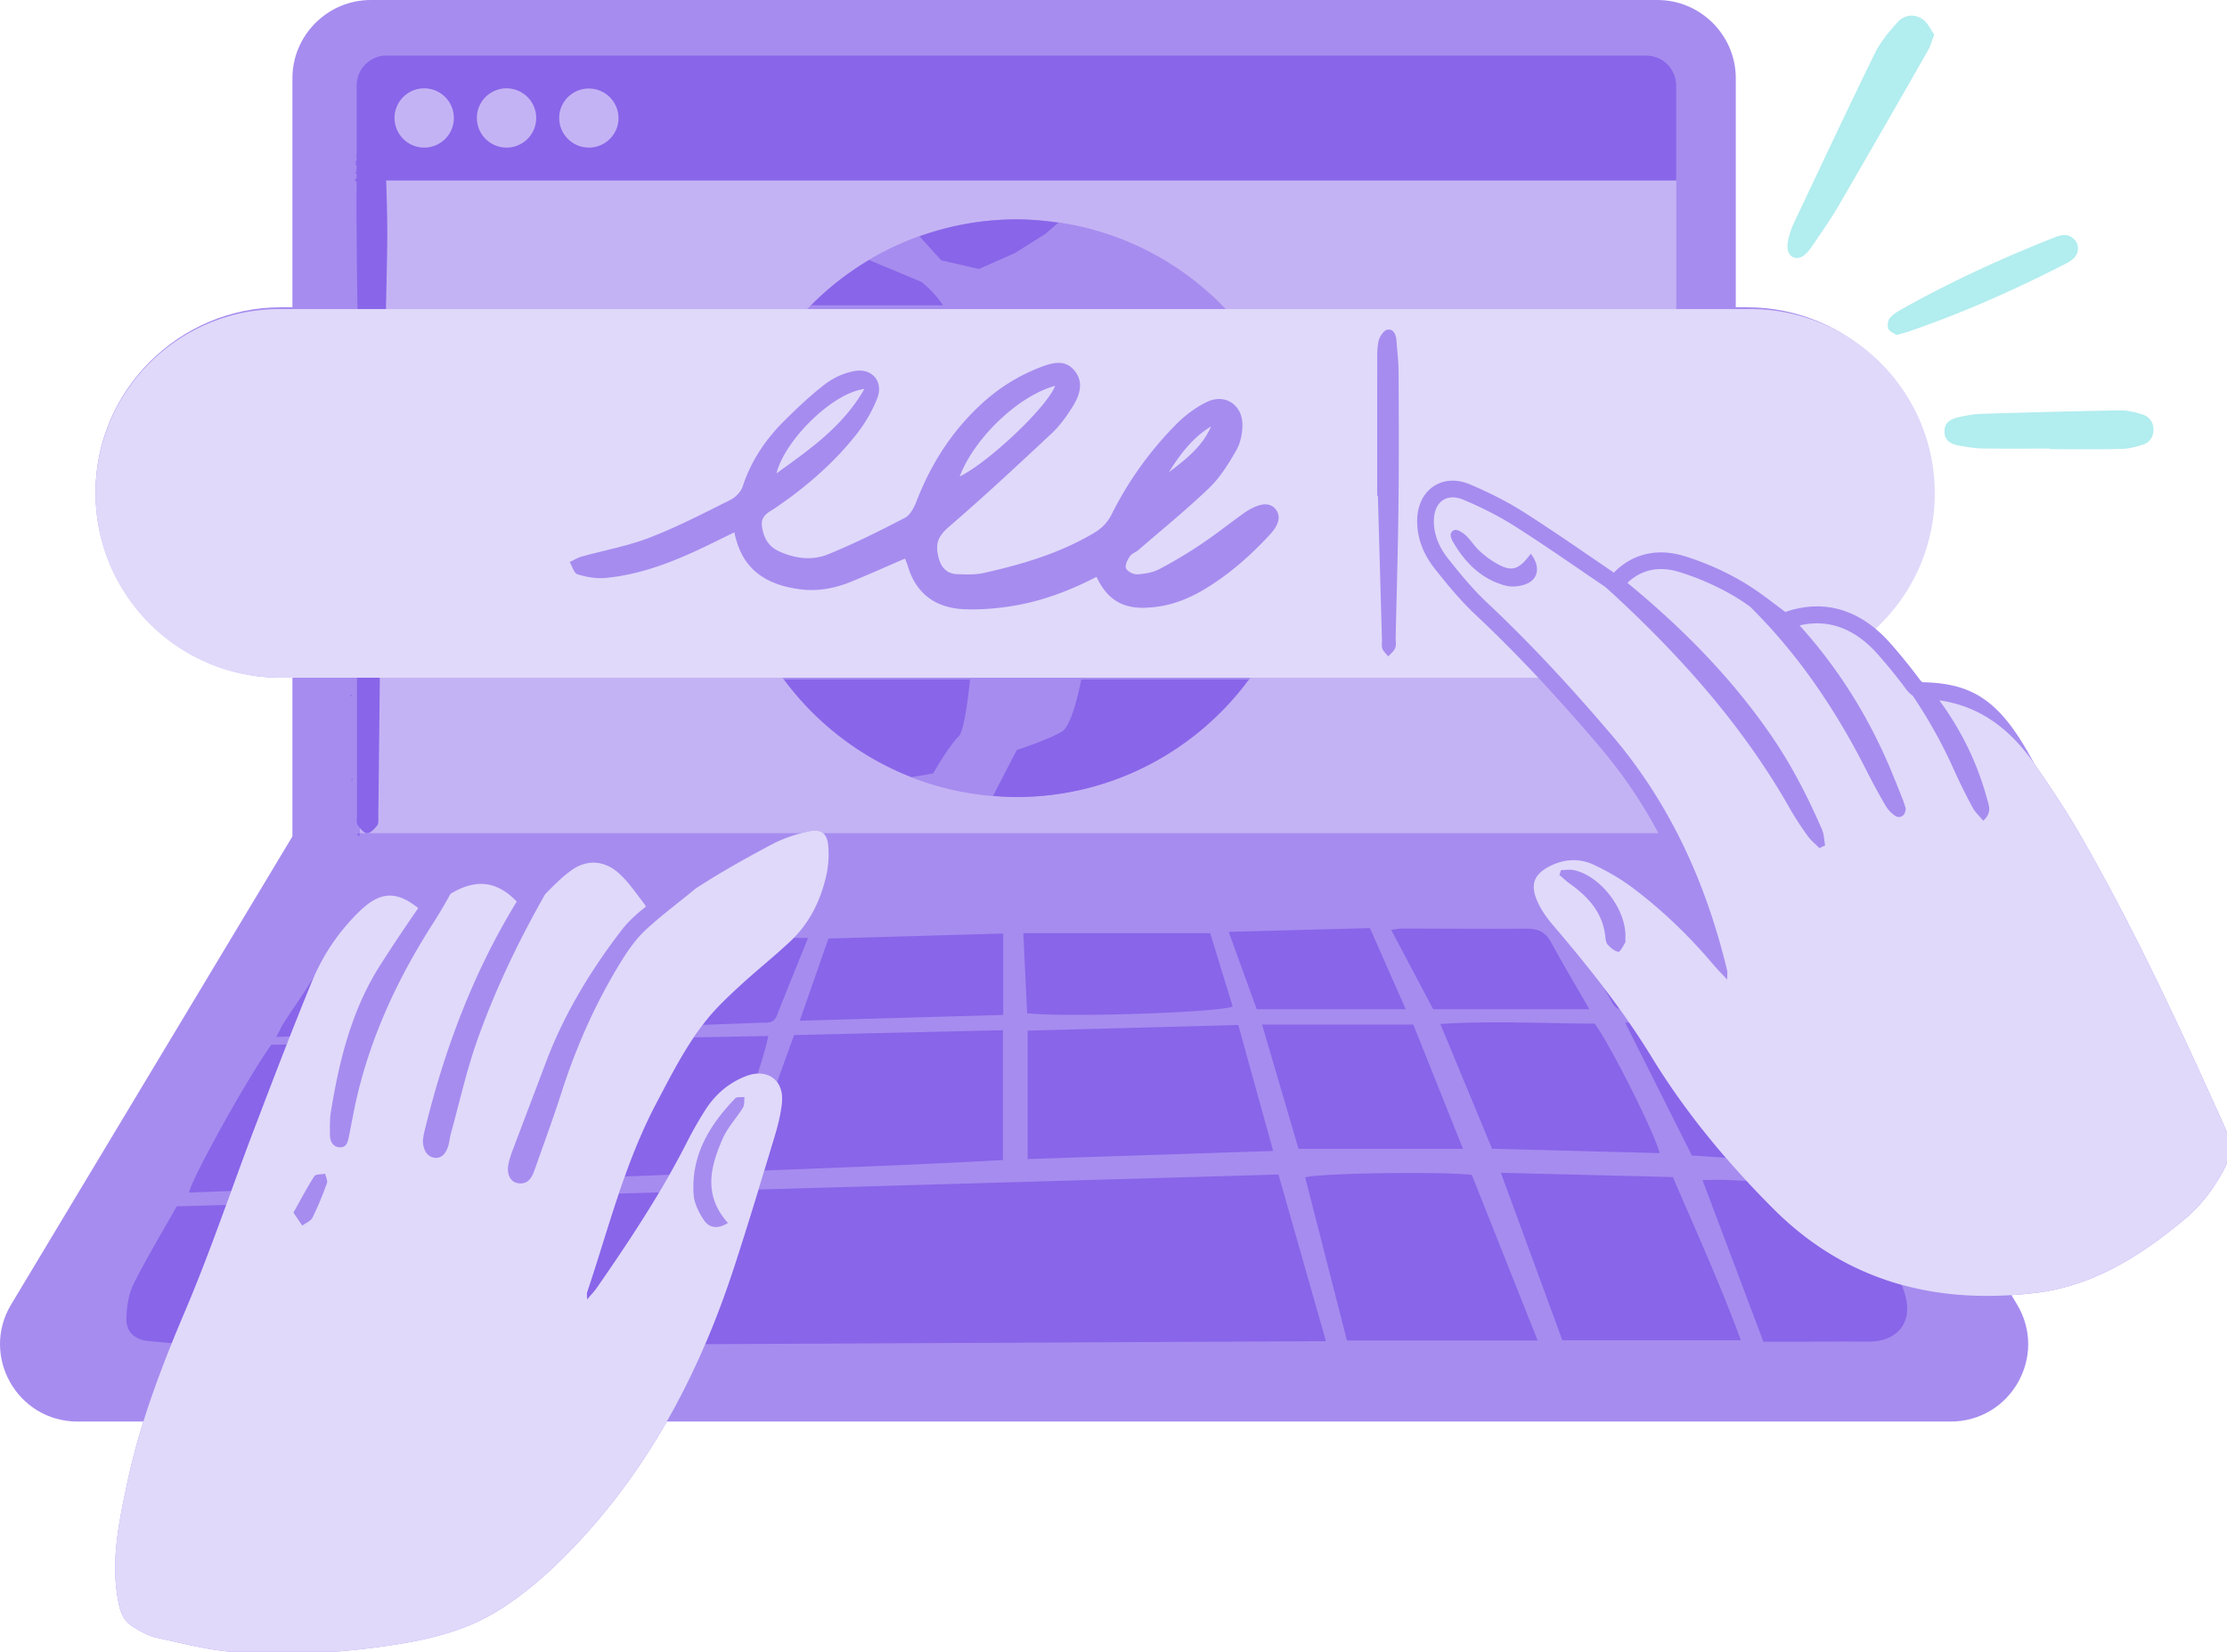 <svg version='1.1' id='_1892112105__Layer_1' xmlns='http://www.w3.org/2000/svg' x='0' y='0' viewBox='0 0 200 148.368' xml:space='preserve'><style>._1892112105__st0{fill:#a68cef}._1892112105__st3{fill:#e0d9fa}</style><g id='_1892112105__Layer_4'><path class='_1892112105__st0' d='M181.145 117.179l-25.259-42.044V60.88h1.032c9.159 0 16.653-7.488 16.653-16.639s-7.494-16.639-16.653-16.639h-1.032V7.03c0-3.867-3.166-7.03-7.036-7.03H33.297c-3.87 0-7.036 3.164-7.036 7.03v20.571h-1.032c-9.159 0-16.653 7.488-16.653 16.639s7.494 16.64 16.653 16.64h1.032v14.255L1.002 117.179c-2.781 4.629.556 10.519 5.959 10.519h168.221c5.407 0 8.744-5.89 5.963-10.519z'/><path d='M91.287 71.596c-8.645 0-16.297-4.224-21.017-10.716H32.32v13.964h118.224V60.88h-38.241c-4.719 6.492-12.371 10.716-21.016 10.716zm56.554-66.617H35.024a2.703 2.703 0 0 0-2.703 2.703v20.082H72.49c4.729-4.96 11.399-8.057 18.797-8.057s14.068 3.096 18.797 8.057h40.46V7.682a2.701 2.701 0 0 0-2.703-2.703z' fill='#c4b3f4'/><path d='M32.205 75.135c-.01 0-.05-.082-.058-.096l-.058-.096c.004-.032.058-.065.058-.098-.004.011.057.081.058.096.019-.007.038-.097.058-.098.004 0 .058.089.058.096 0 .017-.05.084-.058.098-.008.013-.048.098-.058.098zm26.006 17.097c3.355-.107 6.71-.228 10.064-.358.558-.022 1.188.119 1.483-.628.893-2.264 1.814-4.517 2.811-6.988H53.883l-4.372 8.108c.518.034.775.072 1.031.065 2.555-.061 5.112-.118 7.669-.199zM31.674 70.018c-.007.006-.049-.095-.058-.096 0 0-.058.091-.058.097 0 .032.054.064.058.096a.672.672 0 0 1 .058-.097zm-3.054 16.98c-.919 1.679-2.071 3.229-3.107 4.845-.245.382-.434.801-.703 1.303l21.987-.652 5.233-8.438c-1.511 0-2.829-.015-4.147.003-4.796.063-9.593.13-14.389.209-2.106.036-3.788.746-4.874 2.73zm20.407-3.106l.004.005.002-.005h-.006zm10.552 0l.008.036.061-.036h-.069zM81.872 69.81l1.927-.33s1.453-2.537 2.322-3.361c.34-.323.75-2.529.991-5.081H70.415a26.064 26.064 0 0 0 11.457 8.772zm28.477 13.9l2.511 6.945h13.383l-3.214-7.283-12.68.338zM32.11 74.098c.215.316.561.744.857.748.308.004.675-.398.913-.703.138-.176.092-.511.095-.775.048-4.163.094-8.326.136-12.488h-2.052l.001 12.437c-.001.265-.077.595.05.781zm58.197 9.794h-.019a.099.099 0 0 1 .009.018c0-.005.007-.012.01-.018zM31.463 62.479c0 .01.051.091.057.097.009.007.047-.097.059-.097-.021-.01-.036-.092-.058-.096 0-.001-.058.089-.058.096zm80.68-1.44H97.105c-.146.754-.825 4.046-1.682 4.636-.969.667-4.112 1.703-4.112 1.703l-2.127 4.113c.696.056 1.393.106 2.103.106 8.565-.001 16.131-4.166 20.856-10.558zm34.067 29.694c2.02.071 4.04.154 6.06.226.446.016.894.002 1.667.002-1.732-2.383-3.228-4.501-4.808-6.555-.279-.362-.902-.629-1.375-.643-2.168-.067-4.339-.03-6.684-.03 1.316 2.224 2.575 4.308 3.782 6.422.337.594.826.559 1.358.578zm-99.835 2.799l-22.013.319c-2.258 3.169-7.211 12.146-7.383 13.279l25.38-.975c.674-4.382 2.178-8.409 4.016-12.623zm96.36-2.87c-1.238-2.155-2.377-4.066-3.438-6.02-.5-.921-1.186-1.229-2.201-1.221-3.734.029-7.469-.006-11.204-.009-.246 0-.492.058-.955.117l3.777 7.133h14.021zM15.874 108.367c-1.284 2.279-2.668 4.562-3.861 6.939-.458.912-.625 2.037-.665 3.075-.048 1.232.732 1.962 1.974 2.082 1.434.138 2.873.277 4.312.289 6.938.061 13.876.131 20.813.104 26.312-.103 52.624-.242 78.936-.368.521-.002 1.042 0 1.698 0l-4.266-14.98-98.941 2.859zm72.042-84.208l3.217-1.419L93.895 21l1.147-.991c-1.229-.178-2.476-.302-3.755-.302-3.057 0-5.977.555-8.701 1.525l1.939 2.148 3.391.779zM32.03 16.057v-.382l-.038-.064c-.01-.018-.055-.072-.058-.096-.001-.011.052-.087.058-.097.004-.007.023-.034.038-.06v-.069c-.018-.026-.041-.055-.038-.064.006-.022.023-.043.038-.064v-.258c-.015-.021-.031-.041-.039-.064-.008-.021-.058-.072-.058-.096 0-.032.058-.065.058-.097s-.058-.064-.058-.096c0-.018.049-.082.057-.097l.04-.068v-.247a.279.279 0 0 1-.042-.071c.001-.026.025-.048.042-.071v-.053l-.042-.069.042-.071v-6.12a2.711 2.711 0 0 1 2.703-2.703h113.111a2.709 2.709 0 0 1 2.701 2.701v8.535H34.679c.071 1.988.121 3.975.093 5.961-.026 1.863-.074 3.726-.11 5.588h-2.559c-.06-4.116-.105-8.165-.075-11.474h-.096l.001-.002c-.003-.022-.062-.076-.058-.096.004-.026.046-.077.058-.097.008-.013.048-.097.058-.097.007-.002.024.03.039.058zm21.376-2.849a2.666 2.666 0 0 0 2.092-2.09 2.665 2.665 0 0 0-5.227-1.042 2.666 2.666 0 0 0 3.135 3.132zm-7.393 0a2.666 2.666 0 0 0 2.091-2.09 2.667 2.667 0 0 0-3.137-3.132 2.667 2.667 0 0 0-2.091 2.091 2.667 2.667 0 0 0 3.137 3.131zm-7.395 0a2.667 2.667 0 0 0 2.092-2.09 2.667 2.667 0 0 0-3.137-3.132 2.667 2.667 0 0 0-2.091 2.091 2.667 2.667 0 0 0 3.136 3.131zM163.05 104.52c0-.28.041-.407-.006-.474-2.624-3.763-5.245-7.527-7.902-11.266-.217-.305-.666-.607-1.021-.626-2.646-.138-5.295-.203-8.177-.299l5.999 11.945 11.107.72zM72.847 27.421h11.85c-.862-1.257-1.937-2.094-1.937-2.094l-4.707-1.967a26.138 26.138 0 0 0-5.206 4.061zm-3.842 65.643l-20.033.375c-2.37 4.044-3.898 8.255-5.376 12.747l22.429-.894c.119-4.378 2.039-8.098 2.98-12.228zm65.785 12.288l5.519 15.04h16.031c-1.858-5.05-4.011-9.784-6.103-14.656l-15.447-.384zm-17.574.417l3.749 14.645h17.125l-5.91-14.872c-2.549-.32-13.723-.17-14.964.227zm52.027 6.752c-1.161-1.779-2.541-3.412-3.766-5.152-.48-.682-1.024-.961-1.851-.988-2.821-.09-5.638-.256-8.458-.379-.684-.03-1.371-.004-2.275-.004l5.474 14.529h1.736c2.556-.003 5.112-.021 7.668-.007 2.576.014 4.033-1.664 3.334-4.154-.38-1.353-1.087-2.659-1.862-3.845zm-20.196-8.938c-.439-1.802-4.518-9.906-5.837-11.631-4.55-.013-9.143-.263-13.858.029l4.646 11.209 15.049.393zM90.065 92.544l-18.752.436a57351.19 57351.19 0 0 0-4.409 12.237c7.87-.31 15.556-.585 23.161-1.01V92.544zm20.64-2.126l-2.021-6.587H91.9l.344 7.19c3.53.384 17.122-.058 18.461-.603zm-20.611-6.561l-15.693.453-2.578 7.382 18.271-.521v-7.314zm41.295 19.344a43033.35 43033.35 0 0 1-4.465-11.163h-13.581l3.273 11.163h14.773zm-20.182-11.123l-18.919.507v11.534l22.05-.729-3.131-11.312z' fill='#8965e9'/><path class='_1892112105__st3' d='M69.736 42.525c.731-2.983 5.044-7.244 7.893-7.582-1.996 3.449-4.909 5.409-7.893 7.582zm39.025-4.219c-1.659 1.002-2.781 2.508-3.794 4.123 1.504-1.15 3.017-2.307 3.794-4.123zm-14.004-3.644c-3.308.888-7.27 4.708-8.568 8.138 2.521-1.217 7.815-6.183 8.568-8.138zm79 9.66c0 9.145-7.413 16.558-16.558 16.558H25.134c-9.145 0-16.558-7.413-16.558-16.558s7.413-16.558 16.558-16.558h132.064c9.145 0 16.559 7.414 16.559 16.558zm-59.185 1.439c-.421-.541-1.037-.53-1.611-.331a5.11 5.11 0 0 0-1.262.673c-1.261.896-2.469 1.869-3.753 2.729a41.012 41.012 0 0 1-3.832 2.294c-.593.309-1.325.428-2.003.466-.336.019-.87-.268-.99-.553-.112-.267.141-.756.35-1.069.165-.248.526-.355.767-.563 2.136-1.847 4.334-3.631 6.367-5.586.979-.942 1.729-2.163 2.414-3.354.378-.658.562-1.517.562-2.285 0-1.817-1.55-2.856-3.19-2.075-1.032.492-1.999 1.238-2.808 2.056a31.473 31.473 0 0 0-5.749 8.038c-.38.756-.9 1.27-1.612 1.691-3.072 1.817-6.439 2.814-9.884 3.58-.766.17-1.59.129-2.385.105-.843-.025-1.38-.532-1.615-1.322-.411-1.383-.097-2.087.879-2.929 3.148-2.713 6.193-5.549 9.227-8.391.729-.683 1.337-1.528 1.87-2.381.64-1.025 1.062-2.203.172-3.274-.88-1.059-2.056-.676-3.111-.266a16.431 16.431 0 0 0-5.139 3.187c-2.7 2.455-4.611 5.427-5.922 8.818-.217.561-.565 1.246-1.049 1.498-2.264 1.18-4.557 2.326-6.92 3.286-1.413.574-2.953.37-4.369-.269-.958-.433-1.413-1.23-1.546-2.265-.126-.984.633-1.255 1.233-1.665 2.704-1.846 5.172-3.967 7.207-6.534.783-.988 1.459-2.123 1.914-3.296.583-1.506-.475-2.739-2.07-2.44a6.334 6.334 0 0 0-2.587 1.153c-1.309.998-2.515 2.144-3.685 3.308-1.683 1.673-2.991 3.595-3.737 5.89-.157.484-.643.991-1.109 1.223-2.385 1.188-4.761 2.422-7.241 3.381-1.969.762-4.085 1.141-6.13 1.714-.37.104-.708.321-1.06.485.228.382.382 1.002.699 1.1.788.245 1.664.404 2.481.33 3.399-.31 6.501-1.603 9.531-3.086l2.079-1.016c.647 3.301 2.776 4.67 5.749 5.1 1.643.237 3.192-.035 4.693-.646 1.62-.66 3.216-1.377 4.878-2.093.096.25.183.436.24.631.738 2.524 2.498 3.799 5.048 3.917 1.372.063 2.771-.049 4.132-.254 2.703-.407 5.251-1.344 7.782-2.656 1.237 2.678 3.159 2.973 5.353 2.7 1.617-.201 3.086-.817 4.466-1.658 2.158-1.316 4.031-2.974 5.741-4.825.18-.195.35-.405.49-.63.33-.534.459-1.109.045-1.641zm11.032-12.324c-.004-.957-.124-1.914-.195-2.87-.039-.531-.287-1.059-.828-.946-.325.068-.688.622-.775 1.015-.149.666-.119 1.377-.121 2.069-.009 3.945-.004 7.889-.004 11.834h.063l.365 12.948c.007.266-.051.56.042.792.104.258.346.461.528.688.214-.248.507-.466.621-.754.11-.279.034-.631.041-.95.087-3.944.208-7.887.253-11.831.046-3.999.029-7.997.01-11.995z'/><path d='M173.706 3.104c-.23.605-.331 1.028-.538 1.389a2160.04 2160.04 0 0 1-8.062 14.008c-.697 1.197-1.501 2.333-2.278 3.483-.236.35-.498.714-.829.964-.67.506-1.424.14-1.467-.7-.019-.364.061-.745.159-1.1.112-.41.268-.813.45-1.197 2.398-5.061 4.771-10.135 7.234-15.164.506-1.032 1.284-1.96 2.066-2.819.583-.641 1.486-.744 2.208-.251.473.322.737.948 1.057 1.387zm10.383 37.243c2.131 0 4.262.031 6.391-.018.676-.016 1.369-.183 2.013-.401.597-.202.924-.723.905-1.374-.018-.654-.396-1.137-.989-1.322-.652-.204-1.352-.38-2.027-.369-4.153.07-8.306.186-12.459.313-.635.019-1.272.139-1.896.27-.701.147-1.382.407-1.403 1.277s.602 1.185 1.338 1.308c.681.113 1.369.243 2.055.254 2.023.033 4.047.012 6.071.012a.817.817 0 0 1 .001.05zM171.538 29.74c4.839-1.674 9.503-3.751 14.052-6.092.277-.142.559-.33.753-.567a1.189 1.189 0 0 0-.199-1.703c-.539-.421-1.076-.269-1.652-.042-4.612 1.818-9.108 3.882-13.442 6.29-.462.257-.948.527-1.3.905-.199.214-.282.713-.173.986.109.272.524.42.749.583.5-.148.861-.239 1.212-.36z' fill='#b2edef'/><path class='_1892112105__st0' d='M152.28 82.704c-1.989-6.02-4.831-11.164-8.618-15.623-3.92-4.615-7.571-8.499-11.164-11.873-1.368-1.286-2.547-2.736-3.638-4.111-1.064-1.344-1.6-2.801-1.589-4.331.01-1.344.551-2.469 1.486-3.086.912-.604 2.066-.663 3.244-.17 1.787.749 3.438 1.601 4.903 2.533 2.01 1.278 3.998 2.639 5.921 3.955.703.481 1.406.963 2.112 1.441 1.641-1.685 3.884-2.233 6.303-1.494a24.895 24.895 0 0 1 5.11 2.229c1.164.668 2.234 1.479 3.27 2.262.235.179.474.359.713.538 3.482-1.199 6.721-.242 9.417 2.792a49.19 49.19 0 0 1 2.599 3.202c.237.316.295.318.399.32 4.525.109 6.978 1.73 9.926 7.291'/><path class='_1892112105__st0' d='M38.199 82.081c4.341-4.133 6.931-2.99 9.18.06.333-.419.608-.848.962-1.195.985-.964 1.913-2.021 3.03-2.804 1.358-.952 2.905-.841 4.149.253.902.793 1.592 1.835 2.335 2.797.283.367.449.823.702 1.301.381-.244.706-.422.997-.643 3.07-2.333 6.414-4.228 9.811-6.022 1.019-.538 2.163-.906 3.293-1.148 1.105-.237 1.633.189 1.727 1.319a8.848 8.848 0 0 1-.186 2.691c-.513 2.221-1.498 4.239-3.175 5.821-1.472 1.39-3.068 2.648-4.557 4.021-1.053.97-2.112 1.959-3.004 3.071-1.842 2.297-3.161 4.917-4.533 7.52-2.837 5.384-4.283 11.248-6.2 16.951-.047.139-.006.308-.006.665.367-.435.651-.722.878-1.05 2.92-4.211 5.749-8.478 8.081-13.054a34.29 34.29 0 0 1 1.661-2.92c.883-1.381 2.074-2.424 3.623-3.03 1.962-.767 3.483.336 3.251 2.438-.111 1-.36 1.997-.653 2.964-1.204 3.978-2.394 7.961-3.691 11.909-2.962 9.019-7.249 17.303-13.744 24.336-2.217 2.401-4.59 4.599-7.383 6.341-2.784 1.736-5.866 2.521-9.037 3.031-4.864.782-9.775 1.053-14.681.7-2.372-.171-4.717-.799-7.055-1.311-.707-.155-1.377-.566-2.012-.945-.823-.491-1.14-1.254-1.331-2.228-.722-3.681.06-7.229.808-10.771 1.129-5.341 3.074-10.402 5.21-15.426 2.272-5.342 4.112-10.866 6.182-16.295 1.69-4.433 3.38-8.868 5.186-13.255a18.528 18.528 0 0 1 4.284-6.321c1.86-1.796 3.314-1.868 5.334-.225l.564.454zm115.59 4.48c-2.146-2.534-4.532-4.824-7.182-6.818-1.055-.794-2.228-1.466-3.422-2.035-1.25-.596-2.574-.581-3.868.039-1.463.701-1.923 1.589-1.311 3.085.335.818.874 1.587 1.453 2.265 3.227 3.776 6.304 7.658 8.901 11.904 3.051 4.987 6.771 9.443 10.892 13.574 6.577 6.593 14.676 8.661 23.641 7.557 5.109-.629 9.386-3.338 13.298-6.607 1.46-1.22 2.554-2.675 3.467-4.337.738-1.343.771-2.538.142-3.937-3.98-8.853-8.05-17.662-12.89-26.087-1.298-2.26-2.75-4.44-4.235-6.585-2.401-3.47-5.587-5.686-9.963-5.791-.72-.017-1.151-.37-1.564-.922a47.438 47.438 0 0 0-2.519-3.103c-2.378-2.676-5.228-3.531-8.519-2.092-1.547-1.114-2.943-2.299-4.505-3.195a23.538 23.538 0 0 0-4.803-2.096c-2.119-.647-4.012-.109-5.363 1.799-.05.07-.185.079-.352.145-.182-.114-.407-.246-.622-.392-2.784-1.881-5.531-3.82-8.365-5.622-1.476-.939-3.063-1.739-4.678-2.415-1.534-.642-2.639.224-2.651 1.883-.009 1.288.5 2.423 1.265 3.388 1.09 1.376 2.213 2.751 3.489 3.95 4.01 3.767 7.721 7.805 11.28 11.994 5.225 6.152 8.431 13.281 10.302 21.066.043.18.005.379.005.826-.551-.597-.954-1.004-1.323-1.441z'/><path class='_1892112105__st3' d='M72.66 74.679c-1.13.242-2.274.61-3.293 1.148-2.347 1.24-4.662 2.538-6.886 3.986-1.492 1.238-3.06 2.391-4.479 3.706-.844.782-1.543 1.762-2.155 2.748-2.317 3.732-4.089 7.718-5.429 11.903-.715 2.233-1.533 4.433-2.306 6.647-.053.151-.113.299-.168.45-.241.657-.63 1.141-1.41 1.023-.672-.102-1.032-.755-.885-1.636.078-.469.242-.928.41-1.376.974-2.595 1.968-5.183 2.941-7.779 1.626-4.334 3.994-8.253 6.794-11.907.617-.804 1.393-1.518 2.215-2.144-.052-.085-.094-.18-.153-.257-.743-.963-1.433-2.004-2.335-2.797-1.244-1.094-2.792-1.204-4.149-.253-.882.618-1.647 1.407-2.415 2.186-2.394 4.221-4.496 8.586-6.111 13.162-.954 2.705-1.578 5.527-2.343 8.298-.099.359-.132.736-.231 1.096-.228.826-.706 1.222-1.303 1.11-.602-.113-.981-.671-.99-1.564.025-.154.051-.421.113-.679 1.764-7.328 4.371-14.318 8.316-20.764-1.596-1.648-3.436-2.224-5.95-.691-.489.878-.99 1.749-1.532 2.593-3.105 4.835-5.526 9.965-6.851 15.578-.281 1.19-.494 2.397-.735 3.597-.097.483-.199 1.026-.817.999-.645-.029-.885-.543-.891-1.124-.007-.691-.024-1.395.086-2.073.747-4.603 1.861-9.106 4.384-13.097a156.01 156.01 0 0 1 3.46-5.193c-1.982-1.581-3.425-1.496-5.262.278a18.537 18.537 0 0 0-4.284 6.321c-1.805 4.387-3.496 8.822-5.186 13.255-2.069 5.429-3.91 10.953-6.182 16.295-2.137 5.024-4.082 10.084-5.211 15.426-.748 3.542-1.531 7.09-.808 10.771.191.974.508 1.737 1.331 2.228.636.379 1.305.79 2.012.945 2.338.512 4.683 1.14 7.055 1.311 4.906.354 9.817.082 14.681-.7 3.171-.51 6.253-1.295 9.037-3.031 2.793-1.742 5.167-3.94 7.383-6.341 6.495-7.033 10.782-15.317 13.744-24.336 1.296-3.948 2.486-7.932 3.69-11.909.292-.966.542-1.963.653-2.964.232-2.102-1.289-3.206-3.25-2.438-1.549.606-2.74 1.649-3.623 3.03a34.564 34.564 0 0 0-1.661 2.92c-2.331 4.577-5.161 8.843-8.081 13.054-.227.327-.512.615-.878 1.05 0-.357-.041-.526.006-.665 1.917-5.704 3.363-11.568 6.2-16.951 1.372-2.603 2.69-5.222 4.533-7.52.892-1.112 1.951-2.101 3.004-3.071 1.489-1.373 3.085-2.631 4.557-4.021 1.676-1.582 2.662-3.6 3.175-5.821.2-.868.26-1.803.186-2.691-.09-1.131-.618-1.557-1.723-1.321zM29.358 106.3c-.383 1.049-.802 2.09-1.301 3.088-.155.311-.6.477-.912.71a703.89 703.89 0 0 0-.792-1.167c.657-1.171 1.216-2.251 1.873-3.266.131-.203.641-.16.976-.23.06.291.243.627.156.865zm36.671-7.635c.154-.16.55-.086.833-.121-.041.321.014.701-.141.953-.578.945-1.376 1.782-1.815 2.781-1.101 2.505-1.785 5.067.469 7.583-.989.611-1.72.396-2.151-.248-.454-.678-.876-1.509-.932-2.3-.246-3.495 1.409-6.238 3.737-8.648zm133.771 2.586c-3.98-8.853-8.05-17.662-12.89-26.087-1.298-2.26-2.75-4.44-4.235-6.585-2.126-3.072-4.87-5.154-8.507-5.666 1.91 2.612 3.368 5.5 4.25 8.737.171.628.532 1.316-.31 2.078-.347-.424-.727-.766-.954-1.19a52.475 52.475 0 0 1-1.7-3.438 43.617 43.617 0 0 0-3.681-6.607 2.693 2.693 0 0 1-.625-.627 47.438 47.438 0 0 0-2.519-3.103c-2.007-2.258-4.353-3.2-7.013-2.581 3.366 3.729 6.045 7.947 8.049 12.642.417.979.807 1.969 1.201 2.958.118.295.204.603.275.816.01.664-.498.995-.97.67a2.98 2.98 0 0 1-.851-.926 56.954 56.954 0 0 1-1.675-3.083c-2.757-5.462-6.133-10.469-10.48-14.767a19.46 19.46 0 0 0-1.56-1.017 23.538 23.538 0 0 0-4.803-2.096c-1.77-.541-3.377-.24-4.647.98 4.956 4.082 9.456 8.613 13.102 13.995 1.743 2.573 3.131 5.321 4.368 8.155.191.437.193.955.283 1.436l-.511.239c-.352-.357-.757-.677-1.046-1.079a26.001 26.001 0 0 1-1.569-2.408c-4.164-7.363-9.698-13.597-15.874-19.303-.247-.229-.502-.45-.752-.675-2.678-1.815-5.327-3.676-8.055-5.411-1.476-.939-3.063-1.739-4.678-2.415-1.534-.642-2.64.224-2.651 1.883-.009 1.288.5 2.423 1.265 3.388 1.09 1.376 2.213 2.751 3.489 3.95 4.01 3.767 7.721 7.805 11.28 11.994 5.225 6.152 8.431 13.281 10.302 21.066.043.18.005.379.005.826-.551-.598-.954-1.005-1.323-1.441-2.146-2.534-4.532-4.824-7.182-6.818-1.055-.794-2.228-1.466-3.422-2.035-1.25-.596-2.574-.581-3.868.039-1.463.701-1.923 1.589-1.311 3.085.335.818.874 1.587 1.453 2.265 3.227 3.776 6.304 7.658 8.901 11.904 3.051 4.987 6.771 9.443 10.892 13.574 6.577 6.593 14.677 8.661 23.641 7.557 5.109-.629 9.386-3.338 13.297-6.607 1.46-1.22 2.554-2.675 3.467-4.337.737-1.341.771-2.536.142-3.935zm-62.646-48.829c-.579.259-1.374.341-1.982.176-2.119-.576-3.582-2.031-4.666-3.893-.225-.387-.405-.892.11-1.088.246-.093.73.218 1.001.463.431.39.744.907 1.161 1.316.378.371.803.708 1.25.993 1.638 1.044 2.275.93 3.448-.648.836 1.081.725 2.212-.322 2.681zm8.777 32.295c-.174.295-.451.814-.596.785-.349-.069-.692-.359-.948-.641-.16-.175-.193-.494-.222-.755-.24-2.141-1.541-3.555-3.201-4.737-.324-.231-.613-.511-.918-.769l.146-.442c.396 0 .807-.073 1.184.012 2.42.545 4.712 3.596 4.596 6.075-.007.16.032.349-.041.472z'/></g></svg>